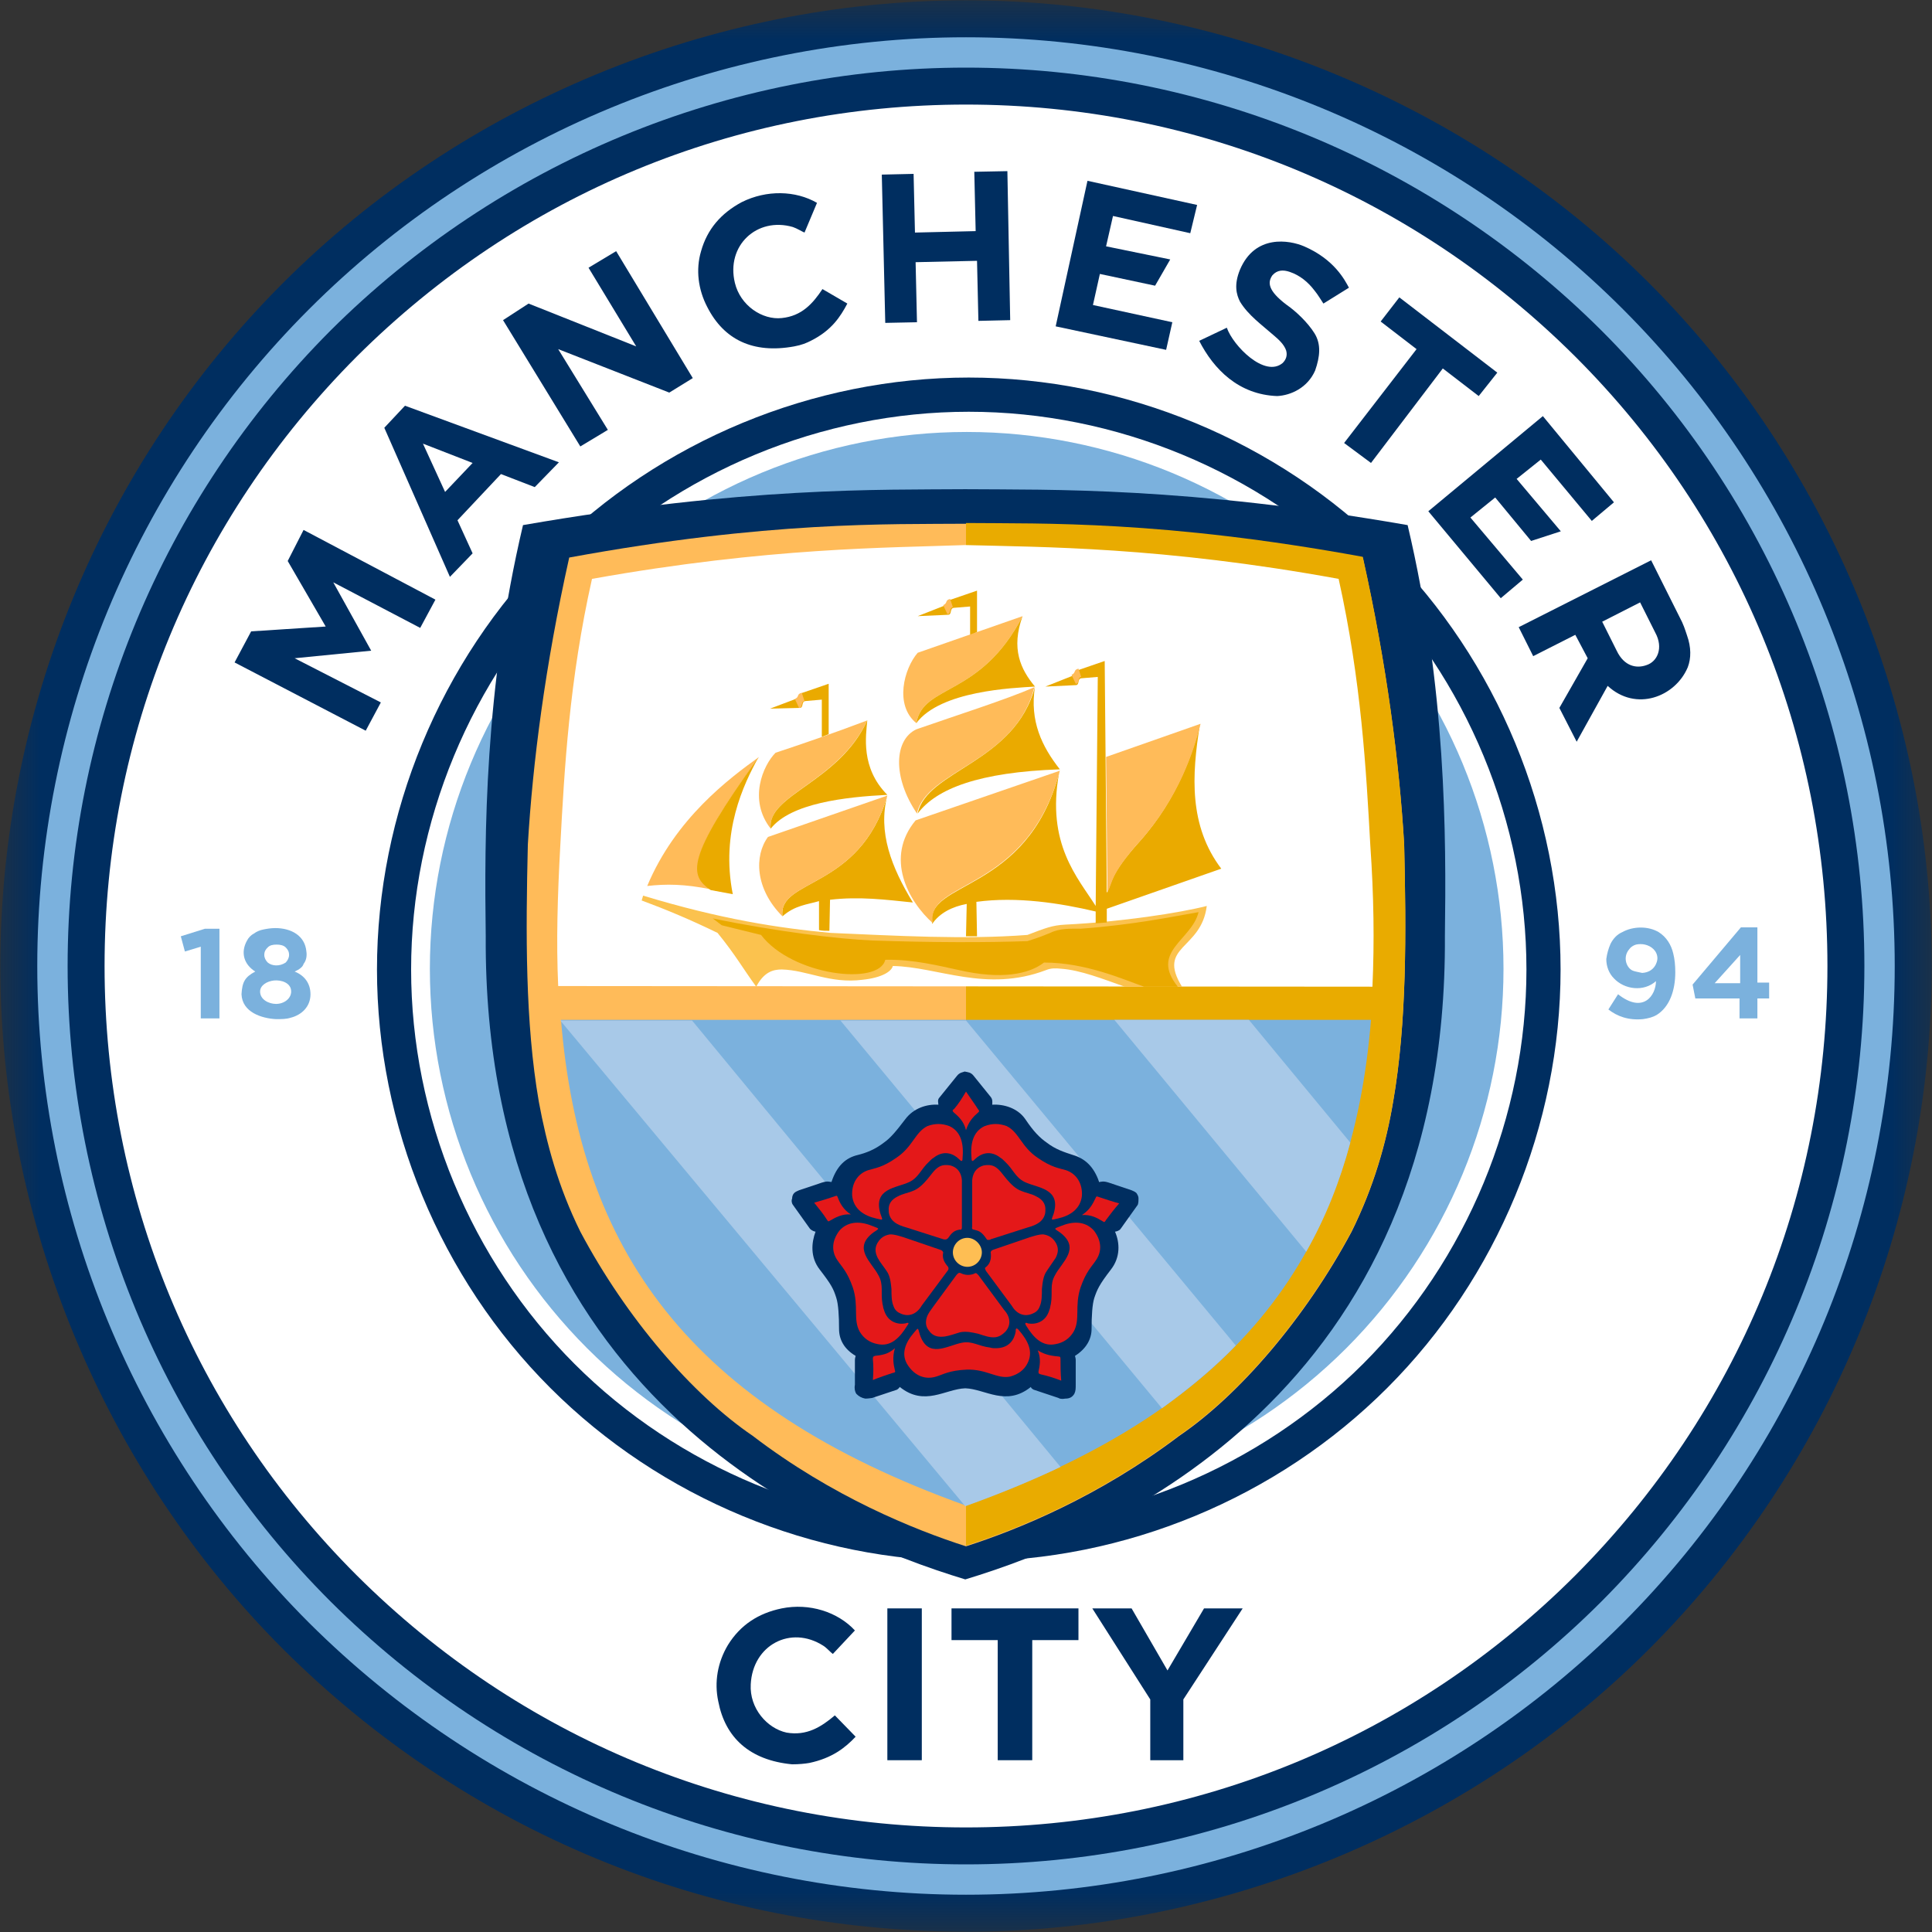 <?xml version="1.0" encoding="UTF-8"?>
<svg xmlns="http://www.w3.org/2000/svg" width="24" height="24" viewBox="0 0 24 24" fill="none">
  <rect x="0" y="0" width="24" height="24" fill="#333333" stroke="none"/>
  <g clip-path="url(#clip0_413_467)">
    <path d="M23.349 12C23.349 15.009 22.149 17.897 20.023 20.023C17.897 22.149 15.009 23.349 12 23.349C8.991 23.349 6.103 22.149 3.977 20.023C1.851 17.897 0.651 15.009 0.651 12C0.651 8.991 1.851 6.103 3.977 3.977C6.103 1.851 8.991 0.651 12 0.651C15.009 0.651 17.897 1.851 20.023 3.977C22.149 6.103 23.349 8.991 23.349 12Z" fill="white"></path>
    <mask id="mask0_413_467" style="mask-type:luminance" maskUnits="userSpaceOnUse" x="0" y="0" width="24" height="24">
      <path d="M24 0H0V24H24V0Z" fill="white"></path>
    </mask>
    <g mask="url(#mask0_413_467)">
      <path d="M12 23.54C8.965 23.54 5.991 22.307 3.842 20.158C1.693 18.009 0.46 15.036 0.46 12C0.46 8.964 1.693 5.991 3.842 3.842C5.991 1.693 8.965 0.46 12 0.46C15.035 0.46 18.009 1.693 20.158 3.842C22.307 5.991 23.54 8.964 23.54 12C23.54 15.036 22.307 18.009 20.158 20.158C18.009 22.307 15.036 23.54 12 23.54ZM12 0.843C9.065 0.843 6.19 2.034 4.113 4.113C2.035 6.19 0.843 9.065 0.843 12C0.843 14.935 2.034 17.81 4.113 19.887C6.19 21.965 9.065 23.157 12 23.157C14.935 23.157 17.81 21.966 19.887 19.887C21.965 17.81 23.157 14.935 23.157 12C23.157 9.065 21.966 6.19 19.887 4.113C17.81 2.035 14.935 0.843 12 0.843Z" fill="#FF0000"></path>
    </g>
    <path d="M12 0.463C8.94 0.463 6 1.68 3.84 3.84C1.671 6.009 0.463 8.94 0.463 12C0.463 15.06 1.68 18 3.84 20.16C6.009 22.32 8.94 23.537 12 23.537C15.06 23.537 18 22.32 20.16 20.16C22.329 17.991 23.537 15.06 23.537 12C23.537 8.94 22.32 6 20.16 3.84C18 1.68 15.06 0.463 12 0.463ZM12 0.84C14.957 0.84 17.794 2.014 19.894 4.106C21.986 6.197 23.16 9.034 23.16 12C23.16 14.966 21.986 17.794 19.894 19.894C17.803 21.986 14.966 23.16 12 23.16C9.034 23.16 6.206 21.986 4.106 19.894C2.014 17.803 0.84 14.966 0.84 12C0.84 9.034 2.014 6.206 4.106 4.106C6.206 2.014 9.043 0.84 12 0.84Z" fill="#002E60"></path>
    <mask id="mask1_413_467" style="mask-type:luminance" maskUnits="userSpaceOnUse" x="0" y="0" width="24" height="24">
      <path d="M24 0H0V24H24V0Z" fill="white"></path>
    </mask>
    <g mask="url(#mask1_413_467)">
      <path d="M12 23.996C8.802 23.996 5.789 22.749 3.516 20.485C1.284 18.253 0.004 15.16 0.004 12C0.004 8.84 1.251 5.78 3.516 3.515C5.747 1.284 8.84 0.004 12 0.004C15.16 0.004 18.253 1.284 20.485 3.516C22.717 5.748 23.997 8.84 23.997 12.001C23.997 15.162 22.749 18.221 20.485 20.486C18.253 22.718 15.16 23.997 12 23.997V23.996ZM12 1.299C9.146 1.299 6.458 2.411 4.43 4.431C2.411 6.457 1.299 9.146 1.299 12C1.299 14.854 2.411 17.551 4.431 19.569C6.458 21.589 9.147 22.701 12 22.701C14.853 22.701 17.551 21.589 19.57 19.569C21.589 17.542 22.701 14.853 22.701 12C22.701 9.147 21.59 6.449 19.57 4.431C17.543 2.411 14.854 1.299 12 1.299V1.299Z" fill="#002E60"></path>
    </g>
    <path d="M12 0.463C8.94 0.463 6 1.68 3.84 3.84C1.671 6.009 0.463 8.94 0.463 12C0.463 15.06 1.68 18 3.84 20.16C6.009 22.32 8.94 23.537 12 23.537C15.06 23.537 18 22.32 20.16 20.16C22.329 17.991 23.537 15.06 23.537 12C23.537 8.94 22.32 6 20.16 3.84C18 1.68 15.06 0.463 12 0.463ZM12 0.84C14.957 0.84 17.794 2.014 19.894 4.106C21.986 6.197 23.16 9.034 23.16 12C23.16 14.966 21.986 17.794 19.894 19.894C17.803 21.986 14.966 23.16 12 23.16C9.034 23.16 6.206 21.986 4.106 19.894C2.014 17.803 0.84 14.966 0.84 12C0.84 9.034 2.014 6.206 4.106 4.106C6.206 2.014 9.043 0.84 12 0.84Z" fill="#7BB1DD"></path>
    <path d="M12.034 19.395C10.099 19.395 8.205 18.61 6.836 17.241C5.467 15.873 4.683 13.978 4.683 12.043C4.683 10.107 5.468 8.213 6.836 6.844C8.205 5.475 10.1 4.69 12.034 4.69C13.969 4.69 15.864 5.475 17.233 6.844C18.602 8.213 19.386 10.107 19.386 12.043C19.386 13.978 18.601 15.873 17.233 17.241C15.865 18.61 13.969 19.395 12.034 19.395ZM12.034 5.115C10.211 5.115 8.426 5.855 7.136 7.144C5.847 8.434 5.107 10.22 5.107 12.043C5.107 13.866 5.847 15.652 7.136 16.942C8.425 18.232 10.211 18.97 12.034 18.97C13.857 18.97 15.643 18.231 16.933 16.942C18.223 15.652 18.962 13.867 18.962 12.043C18.962 10.219 18.222 8.434 16.933 7.144C15.643 5.854 13.857 5.115 12.034 5.115Z" fill="#002E60"></path>
    <path d="M18.677 12.034C18.677 13.8 17.974 15.497 16.723 16.749C15.471 18 13.774 18.703 12.009 18.703C10.243 18.703 8.546 18 7.294 16.749C6.043 15.497 5.34 13.8 5.34 12.034C5.34 10.269 6.043 8.571 7.294 7.32C8.546 6.069 10.243 5.366 12.009 5.366C13.774 5.366 15.471 6.069 16.723 7.32C17.974 8.571 18.677 10.269 18.677 12.034Z" fill="#7BB1DD"></path>
    <path fill-rule="evenodd" clip-rule="evenodd" d="M6.497 6.523C6.017 8.554 6.017 10.38 6.034 11.631C6 17.314 10.209 19.08 11.991 19.62C13.774 19.08 17.983 17.314 17.949 11.631C17.966 10.38 17.966 8.554 17.486 6.523C14.726 6.043 13.046 6.086 11.991 6.077C10.937 6.086 9.266 6.043 6.497 6.523Z" fill="#002E60"></path>
    <path fill-rule="evenodd" clip-rule="evenodd" d="M7.071 6.926C6.771 8.271 6.617 9.48 6.557 10.492C6.531 11.589 6.523 12.703 6.694 13.689C6.789 14.203 6.934 14.743 7.209 15.3C7.783 16.38 8.606 17.331 9.351 17.837C10.337 18.591 11.357 19.003 12 19.209C12.643 19.003 13.654 18.591 14.649 17.837C15.394 17.331 16.217 16.372 16.791 15.3C17.066 14.743 17.22 14.203 17.306 13.689C17.477 12.703 17.469 11.589 17.443 10.492C17.383 9.48 17.229 8.271 16.929 6.926C14.451 6.471 12.951 6.514 12 6.506C11.049 6.514 9.549 6.471 7.071 6.926Z" fill="#FFBB59"></path>
    <path d="M10.346 20.546C10.32 20.529 10.269 20.469 10.226 20.443C9.823 20.186 9.351 20.434 9.326 20.923C9.309 21.223 9.531 21.471 9.771 21.523C10.02 21.566 10.2 21.454 10.371 21.309L10.629 21.574C10.5 21.711 10.337 21.84 10.054 21.9C10.003 21.909 9.926 21.917 9.84 21.917C9.309 21.866 9.009 21.583 8.923 21.137C8.871 20.897 8.914 20.649 9.043 20.434C9.197 20.186 9.42 20.04 9.711 19.98C10.054 19.911 10.406 20.023 10.62 20.254L10.346 20.546Z" fill="#002E60"></path>
    <path d="M11.451 19.98H11.023V21.866H11.451V19.98Z" fill="#002E60"></path>
    <path d="M13.397 20.374H12.823V21.866H12.394V20.374H11.82V19.98H13.397V20.374Z" fill="#002E60"></path>
    <path d="M15.437 19.98L14.7 21.111V21.866H14.289V21.111L13.569 19.98H14.057L14.503 20.751L14.957 19.98H15.437Z" fill="#002E60"></path>
    <path fill-rule="evenodd" clip-rule="evenodd" d="M4.731 8.726L4.543 9.077L2.914 8.229L3.12 7.843L4.046 7.783L3.574 6.969L3.771 6.583L5.409 7.449L5.22 7.8L4.14 7.234L4.611 8.083L3.66 8.177L4.731 8.726Z" fill="#002E60"></path>
    <path d="M6.943 5.743L6.643 6.051L6.223 5.889L5.683 6.463L5.871 6.874L5.589 7.166L4.774 5.314L5.031 5.04L6.943 5.743ZM5.871 5.751L5.254 5.511L5.529 6.111L5.871 5.751Z" fill="#002E60"></path>
    <path fill-rule="evenodd" clip-rule="evenodd" d="M7.209 5.546L6.249 3.977L6.566 3.771L7.903 4.303L7.311 3.326L7.654 3.12L8.606 4.697L8.314 4.877L6.934 4.337L7.551 5.34L7.209 5.546Z" fill="#002E60"></path>
    <path d="M9.994 2.889C9.969 2.88 9.9 2.837 9.849 2.82C9.403 2.691 9.017 3.051 9.129 3.514C9.197 3.797 9.471 3.977 9.711 3.951C9.96 3.926 10.097 3.771 10.217 3.591L10.526 3.771C10.44 3.934 10.329 4.106 10.071 4.234C10.02 4.26 9.96 4.286 9.866 4.303C9.351 4.397 8.991 4.217 8.786 3.814C8.674 3.6 8.64 3.351 8.709 3.12C8.786 2.846 8.957 2.649 9.214 2.511C9.523 2.357 9.883 2.366 10.149 2.52L9.994 2.889Z" fill="#002E60"></path>
    <path d="M18.369 4.92L17.923 4.577L17.031 5.751L16.697 5.503L17.597 4.337L17.151 3.994L17.383 3.694L18.6 4.629L18.369 4.92Z" fill="#002E60"></path>
    <path fill-rule="evenodd" clip-rule="evenodd" d="M10.954 2.169L10.997 4.011L11.391 4.003L11.374 3.257L12.137 3.24L12.154 3.986L12.549 3.977L12.514 2.126L12.103 2.134L12.12 2.871L11.366 2.889L11.349 2.16L10.954 2.169Z" fill="#002E60"></path>
    <path fill-rule="evenodd" clip-rule="evenodd" d="M13.509 2.246L14.871 2.546L14.786 2.897L13.826 2.683L13.74 3.06L14.537 3.223L14.349 3.549L13.663 3.403L13.577 3.789L14.563 4.003L14.486 4.346L13.114 4.054L13.509 2.246Z" fill="#002E60"></path>
    <path fill-rule="evenodd" clip-rule="evenodd" d="M15.986 3.789C15.746 3.609 15.746 3.506 15.806 3.42C15.866 3.351 15.943 3.351 16.02 3.377C16.149 3.42 16.251 3.506 16.329 3.609C16.371 3.66 16.406 3.72 16.44 3.771L16.757 3.574C16.706 3.48 16.577 3.223 16.2 3.06C16.02 2.983 15.591 2.906 15.403 3.351C15.326 3.54 15.36 3.66 15.403 3.746C15.506 3.917 15.677 4.037 15.823 4.166C15.883 4.217 15.951 4.277 15.977 4.354C15.994 4.414 15.977 4.466 15.934 4.509C15.711 4.697 15.317 4.294 15.24 4.071L14.897 4.234C15.077 4.586 15.386 4.903 15.866 4.92C16.037 4.911 16.243 4.817 16.337 4.603C16.397 4.431 16.414 4.277 16.329 4.14C16.243 4.003 16.097 3.866 15.986 3.789Z" fill="#002E60"></path>
    <path fill-rule="evenodd" clip-rule="evenodd" d="M19.166 5.169L20.049 6.24L19.774 6.471L19.14 5.709L18.84 5.949L19.389 6.6L19.02 6.72L18.574 6.18L18.266 6.429L18.917 7.2L18.643 7.431L17.743 6.351L19.166 5.169Z" fill="#002E60"></path>
    <path d="M20.563 7.86L20.374 7.483L19.903 7.723L20.083 8.083C20.177 8.28 20.331 8.306 20.451 8.263C20.589 8.22 20.666 8.049 20.563 7.86ZM19.586 9.214L19.371 8.794L19.723 8.177L19.569 7.886L19.046 8.151L18.866 7.791L20.511 6.96L20.863 7.663C20.914 7.757 20.931 7.817 20.957 7.894C21.009 8.04 21.009 8.177 20.966 8.289C20.811 8.657 20.323 8.846 19.971 8.52L19.586 9.214Z" fill="#002E60"></path>
    <path d="M20.571 12.188C20.417 12.326 20.177 12.291 20.049 12.154C19.989 12.094 19.954 12.008 19.954 11.914C19.963 11.846 19.98 11.786 20.006 11.726C20.04 11.657 20.091 11.606 20.151 11.58C20.289 11.503 20.477 11.503 20.606 11.58C20.7 11.64 20.76 11.734 20.786 11.846C20.803 11.914 20.811 11.991 20.811 12.077C20.811 12.3 20.743 12.506 20.58 12.608C20.537 12.634 20.477 12.651 20.409 12.66C20.229 12.677 20.091 12.626 19.98 12.54L20.1 12.351C20.417 12.6 20.571 12.36 20.571 12.188ZM20.589 11.906C20.589 11.811 20.511 11.751 20.434 11.734C20.4 11.726 20.357 11.726 20.323 11.734C20.289 11.743 20.254 11.768 20.237 11.794C20.151 11.897 20.211 12.034 20.289 12.06C20.314 12.069 20.357 12.077 20.4 12.086C20.554 12.077 20.589 11.948 20.589 11.906Z" fill="#7BB1DD"></path>
    <path d="M21.977 12.403H21.831V12.651H21.609V12.403H21.06L21.026 12.231L21.626 11.52H21.831V12.206H21.977V12.403ZM21.617 12.214V11.863L21.3 12.214H21.617Z" fill="#7BB1DD"></path>
    <path d="M2.297 11.82L2.246 11.631L2.546 11.537H2.726V12.651H2.494V11.76L2.297 11.82Z" fill="#7BB1DD"></path>
    <path d="M3.66 12.069C3.789 12.12 3.857 12.223 3.857 12.351C3.857 12.506 3.746 12.609 3.609 12.643C3.557 12.66 3.497 12.66 3.429 12.66C3.249 12.651 3.009 12.574 3 12.351C3.009 12.197 3.043 12.137 3.171 12.069C3.034 11.983 2.983 11.837 3.069 11.683C3.086 11.649 3.12 11.614 3.154 11.597C3.189 11.571 3.231 11.554 3.274 11.546C3.317 11.537 3.369 11.529 3.42 11.529C3.617 11.529 3.789 11.623 3.806 11.82C3.814 11.871 3.806 11.931 3.771 11.974C3.763 12.009 3.72 12.043 3.66 12.069ZM3.549 11.957C3.574 11.931 3.591 11.897 3.591 11.863C3.591 11.82 3.574 11.794 3.549 11.769C3.523 11.743 3.48 11.734 3.437 11.734C3.386 11.734 3.351 11.743 3.326 11.769C3.3 11.794 3.283 11.82 3.283 11.863C3.283 11.897 3.3 11.931 3.326 11.957C3.377 12 3.471 12.009 3.549 11.957ZM3.617 12.317C3.617 12.206 3.489 12.171 3.403 12.18C3.317 12.189 3.231 12.24 3.231 12.317C3.231 12.42 3.343 12.471 3.429 12.471C3.531 12.471 3.617 12.403 3.617 12.317Z" fill="#7BB1DD"></path>
    <path fill-rule="evenodd" clip-rule="evenodd" d="M12 19.2C12.643 18.994 13.654 18.583 14.649 17.829C15.394 17.323 16.217 16.363 16.791 15.291C17.066 14.734 17.22 14.194 17.306 13.68C17.477 12.694 17.469 11.58 17.443 10.483C17.383 9.471 17.229 8.263 16.929 6.917C14.451 6.463 12.951 6.506 12 6.497" fill="#E9AB00"></path>
    <path fill-rule="evenodd" clip-rule="evenodd" d="M17.031 12.669C16.8 15.506 15.471 17.469 12 18.703C8.529 17.46 7.2 15.506 6.969 12.669H17.031Z" fill="#7BB1DD"></path>
    <path fill-rule="evenodd" clip-rule="evenodd" d="M6.934 12.249C6.909 11.7 6.926 11.126 6.96 10.509C7.011 9.557 7.071 8.451 7.354 7.191C9.557 6.797 11.049 6.806 11.991 6.771C12.934 6.797 14.426 6.789 16.629 7.191C16.911 8.46 16.971 9.566 17.023 10.509C17.066 11.126 17.074 11.7 17.049 12.257L6.934 12.249Z" fill="white"></path>
    <path fill-rule="evenodd" clip-rule="evenodd" d="M15.351 16.714C15.086 16.989 14.777 17.246 14.434 17.494L10.44 12.677H12L15.351 16.714ZM16.774 14.194C16.646 14.674 16.466 15.129 16.226 15.549L13.843 12.669H15.514L16.774 14.194ZM13.174 18.223C12.814 18.394 12.42 18.557 11.991 18.711L6.96 12.677H8.597L13.174 18.223Z" fill="#A8C9E8"></path>
    <path fill-rule="evenodd" clip-rule="evenodd" d="M13.234 11.486C13.937 11.451 14.657 11.34 14.991 11.254C14.923 11.803 14.366 11.743 14.683 12.257H13.971C13.706 12.163 13.423 12.051 13.183 12.034C13.114 12.026 13.054 12.026 12.994 12.051C12.249 12.334 11.649 12.009 11.091 12C11.074 12.069 10.954 12.146 10.714 12.171C10.311 12.223 10.029 12.051 9.711 12.043C9.6 12.043 9.489 12.077 9.394 12.257C9.231 12.034 9.137 11.863 8.914 11.589C8.58 11.426 8.271 11.297 7.971 11.186L7.989 11.126C8.949 11.417 9.669 11.529 10.32 11.589C11.117 11.623 11.983 11.674 12.763 11.614C12.986 11.529 13.071 11.494 13.234 11.486Z" fill="#FBC24E"></path>
    <path fill-rule="evenodd" clip-rule="evenodd" d="M14.889 11.331C14.803 11.683 14.28 11.82 14.631 12.257H14.211C13.946 12.163 13.483 11.957 12.969 11.957C12.78 12.103 12.437 12.171 11.914 12.051C11.674 12 11.34 11.914 10.997 11.923C10.92 12.249 9.84 12.12 9.454 11.614L8.966 11.494L8.854 11.409C9.634 11.571 10.423 11.666 10.834 11.683C11.571 11.709 12.266 11.709 12.763 11.691C12.926 11.64 12.96 11.623 13.046 11.589C13.166 11.529 13.303 11.537 13.423 11.537C14.1 11.486 14.537 11.391 14.889 11.331Z" fill="#EAAA00"></path>
    <path fill-rule="evenodd" clip-rule="evenodd" d="M11.58 11.477C11.674 11.34 11.829 11.263 12.009 11.229L12 11.631H12.137L12.129 11.203C12.634 11.134 13.174 11.22 13.611 11.323V11.469C13.663 11.469 13.706 11.46 13.749 11.46V11.289L15.171 10.791C14.769 10.26 14.803 9.634 14.906 9C14.829 9.317 14.64 9.909 14.16 10.449C13.774 10.877 13.817 10.971 13.749 11.091L13.723 8.211L13.397 8.323C13.329 8.34 13.371 8.374 13.311 8.4L12.986 8.529L13.363 8.511C13.414 8.511 13.38 8.434 13.431 8.426L13.637 8.409L13.611 11.254C13.389 10.903 12.994 10.483 13.157 9.6C12.763 11.1 11.486 10.937 11.58 11.477ZM11.023 9.883C10.68 11.057 9.66 10.911 9.72 11.383C9.874 11.246 10.029 11.237 10.174 11.194V11.554C10.217 11.563 10.26 11.563 10.303 11.563L10.311 11.177C10.68 11.134 11.006 11.177 11.34 11.211C11.074 10.774 10.903 10.337 11.023 9.883Z" fill="#EAAA00"></path>
    <path fill-rule="evenodd" clip-rule="evenodd" d="M14.914 8.991C14.837 9.309 14.649 9.9 14.169 10.44C13.783 10.869 13.826 10.963 13.757 11.083L13.74 9.403L14.914 8.991ZM11.374 10.191L13.166 9.574C12.763 11.1 11.486 10.929 11.589 11.469C11.28 11.194 10.989 10.654 11.374 10.191ZM9.54 10.397L11.023 9.883C10.68 11.057 9.66 10.912 9.72 11.383C9.377 11.04 9.369 10.629 9.54 10.397Z" fill="#FFBB59"></path>
    <path fill-rule="evenodd" clip-rule="evenodd" d="M12.137 7.851V7.337L11.811 7.449C11.743 7.466 11.786 7.5 11.726 7.526L11.4 7.654L11.777 7.637C11.829 7.637 11.794 7.56 11.846 7.551L12.051 7.534V7.894L12.137 7.851Z" fill="#EAAA00"></path>
    <path fill-rule="evenodd" clip-rule="evenodd" d="M10.294 9.12V8.494L9.969 8.606C9.9 8.623 9.943 8.657 9.883 8.683L9.566 8.803L9.934 8.794C9.986 8.794 9.951 8.717 10.003 8.709L10.209 8.691V9.154L10.294 9.12Z" fill="#EAAA00"></path>
    <path fill-rule="evenodd" clip-rule="evenodd" d="M11.769 7.629C11.82 7.629 11.786 7.551 11.837 7.543L11.803 7.44C11.734 7.457 11.777 7.491 11.717 7.517L11.769 7.629Z" fill="#FFBB59"></path>
    <path fill-rule="evenodd" clip-rule="evenodd" d="M12.703 7.654C12.18 8.666 11.469 8.494 11.383 8.983C11.109 8.76 11.229 8.306 11.4 8.109L12.703 7.654Z" fill="#FFBB59"></path>
    <path fill-rule="evenodd" clip-rule="evenodd" d="M12.857 8.529C12.677 8.314 12.557 8.057 12.703 7.654C12.18 8.666 11.469 8.494 11.383 8.983C11.683 8.58 12.583 8.546 12.857 8.529Z" fill="#EAAA00"></path>
    <path fill-rule="evenodd" clip-rule="evenodd" d="M11.391 10.106C11.083 9.651 11.109 9.189 11.383 9.06C11.871 8.889 12.497 8.691 12.849 8.537C12.609 9.48 11.503 9.566 11.391 10.106Z" fill="#FFBB59"></path>
    <path fill-rule="evenodd" clip-rule="evenodd" d="M12.857 8.529C12.609 9.48 11.511 9.566 11.4 10.106C11.631 9.797 12.163 9.591 13.166 9.557C12.943 9.274 12.789 8.957 12.857 8.529Z" fill="#EAAA00"></path>
    <path fill-rule="evenodd" clip-rule="evenodd" d="M10.774 8.949C10.346 9.111 9.969 9.24 9.634 9.351C9.48 9.506 9.291 9.934 9.574 10.294C9.523 9.874 10.414 9.72 10.774 8.949Z" fill="#FFBB59"></path>
    <path fill-rule="evenodd" clip-rule="evenodd" d="M9.574 10.294C9.523 9.874 10.423 9.72 10.774 8.949C10.757 9.137 10.689 9.54 11.023 9.874C10.5 9.9 9.823 9.977 9.574 10.294Z" fill="#EAAA00"></path>
    <path fill-rule="evenodd" clip-rule="evenodd" d="M9.926 8.794C9.977 8.794 9.943 8.717 9.994 8.709L9.96 8.606C9.891 8.623 9.934 8.657 9.874 8.683L9.926 8.794Z" fill="#FFBB59"></path>
    <path fill-rule="evenodd" clip-rule="evenodd" d="M9.429 9.403C9.06 9.669 8.391 10.166 8.04 11.006C8.271 10.98 8.503 10.98 8.837 11.049C8.571 10.868 8.52 10.663 9.429 9.403Z" fill="#FFBB59"></path>
    <path fill-rule="evenodd" clip-rule="evenodd" d="M9.103 11.108L8.829 11.057C8.563 10.877 8.511 10.671 9.42 9.411C9.24 9.737 8.949 10.337 9.103 11.108Z" fill="#EAAA00"></path>
    <path fill-rule="evenodd" clip-rule="evenodd" d="M13.363 8.494C13.414 8.494 13.38 8.417 13.431 8.409L13.397 8.306C13.329 8.323 13.371 8.357 13.311 8.383L13.363 8.494Z" fill="#FFBB59"></path>
    <path fill-rule="evenodd" clip-rule="evenodd" d="M12.094 13.363L12.309 13.629C12.334 13.663 12.326 13.697 12.326 13.723C12.471 13.714 12.643 13.766 12.737 13.903C12.84 14.057 12.917 14.134 13.003 14.194C13.114 14.28 13.226 14.314 13.329 14.348C13.474 14.391 13.586 14.486 13.654 14.683C13.68 14.683 13.697 14.666 13.774 14.691L14.057 14.786C14.074 14.794 14.1 14.803 14.117 14.82C14.134 14.846 14.143 14.863 14.143 14.889C14.143 14.914 14.143 14.94 14.134 14.966L13.92 15.266C13.903 15.291 13.86 15.3 13.851 15.3C13.911 15.437 13.92 15.617 13.8 15.771C13.654 15.96 13.629 16.02 13.594 16.123C13.569 16.2 13.56 16.346 13.56 16.509C13.56 16.637 13.491 16.757 13.354 16.843C13.354 16.851 13.363 16.869 13.363 16.894V17.203C13.363 17.246 13.363 17.28 13.346 17.314C13.32 17.357 13.286 17.374 13.234 17.374C13.191 17.383 13.157 17.374 13.149 17.366L12.84 17.263C12.806 17.246 12.806 17.229 12.806 17.229C12.497 17.477 12.24 17.254 11.991 17.246C11.743 17.254 11.486 17.477 11.177 17.229C11.177 17.229 11.169 17.246 11.143 17.263L10.834 17.366C10.826 17.366 10.791 17.374 10.749 17.374C10.706 17.366 10.671 17.349 10.637 17.314C10.62 17.288 10.611 17.246 10.62 17.203V16.894C10.62 16.869 10.629 16.851 10.629 16.843C10.483 16.757 10.423 16.637 10.423 16.509C10.423 16.346 10.414 16.2 10.389 16.123C10.354 16.011 10.329 15.96 10.183 15.771C10.063 15.617 10.08 15.437 10.131 15.3C10.123 15.3 10.089 15.291 10.063 15.266L9.849 14.966C9.831 14.94 9.831 14.906 9.84 14.889C9.84 14.863 9.849 14.837 9.866 14.82C9.883 14.803 9.909 14.794 9.926 14.786L10.209 14.691C10.286 14.666 10.303 14.683 10.329 14.683C10.397 14.477 10.509 14.383 10.654 14.348C10.757 14.323 10.869 14.28 10.98 14.194C11.066 14.134 11.134 14.049 11.246 13.903C11.349 13.766 11.511 13.714 11.657 13.723C11.657 13.697 11.64 13.663 11.674 13.629L11.889 13.363C11.923 13.32 11.966 13.32 11.983 13.311C12.026 13.32 12.06 13.32 12.094 13.363Z" fill="#002E60"></path>
    <path fill-rule="evenodd" clip-rule="evenodd" d="M11.914 14.4C11.846 14.332 11.726 14.28 11.597 14.383C11.58 14.392 11.563 14.409 11.546 14.426C11.434 14.529 11.417 14.623 11.297 14.683C11.134 14.76 10.843 14.76 10.937 15.077C10.971 15.171 10.971 15.154 10.886 15.137C10.731 15.103 10.603 15.017 10.586 14.854C10.577 14.7 10.654 14.58 10.783 14.537C10.869 14.511 10.963 14.503 11.134 14.383C11.34 14.246 11.366 14.066 11.52 13.989C11.614 13.954 11.7 13.954 11.794 13.989C11.94 14.057 11.974 14.211 11.957 14.392C11.957 14.443 11.931 14.417 11.914 14.4Z" fill="#E41819"></path>
    <path fill-rule="evenodd" clip-rule="evenodd" d="M11.949 15.24V14.709C11.957 14.589 11.906 14.503 11.803 14.477C11.76 14.469 11.709 14.469 11.666 14.494C11.606 14.529 11.571 14.589 11.52 14.649C11.469 14.709 11.409 14.769 11.34 14.794C11.28 14.82 11.211 14.829 11.151 14.863C11.083 14.897 11.031 14.949 11.04 15.043C11.04 15.094 11.066 15.146 11.109 15.18C11.151 15.214 11.203 15.232 11.263 15.249L11.717 15.394C11.751 15.403 11.769 15.394 11.786 15.369C11.837 15.291 11.88 15.283 11.923 15.274C11.949 15.283 11.949 15.257 11.949 15.24Z" fill="#E41819"></path>
    <path fill-rule="evenodd" clip-rule="evenodd" d="M12.111 14.4C12.18 14.332 12.3 14.28 12.429 14.383C12.446 14.392 12.463 14.409 12.48 14.426C12.591 14.529 12.609 14.623 12.729 14.683C12.891 14.76 13.183 14.76 13.089 15.077C13.054 15.171 13.054 15.154 13.14 15.137C13.294 15.103 13.423 15.017 13.44 14.854C13.449 14.7 13.371 14.58 13.243 14.537C13.157 14.511 13.063 14.503 12.891 14.383C12.686 14.246 12.66 14.066 12.506 13.989C12.411 13.954 12.326 13.954 12.231 13.989C12.086 14.057 12.051 14.211 12.069 14.392C12.069 14.443 12.094 14.417 12.111 14.4Z" fill="#E41819"></path>
    <path fill-rule="evenodd" clip-rule="evenodd" d="M12.077 15.24V14.709C12.069 14.589 12.12 14.503 12.223 14.477C12.266 14.469 12.317 14.469 12.36 14.494C12.42 14.529 12.454 14.589 12.506 14.649C12.557 14.709 12.617 14.769 12.686 14.794C12.746 14.82 12.814 14.829 12.874 14.863C12.943 14.897 12.994 14.949 12.986 15.043C12.986 15.094 12.96 15.146 12.917 15.18C12.874 15.214 12.823 15.232 12.763 15.249L12.309 15.394C12.3 15.403 12.283 15.403 12.274 15.403C12.266 15.403 12.266 15.403 12.257 15.394C12.189 15.291 12.154 15.291 12.094 15.274C12.077 15.274 12.069 15.257 12.077 15.24Z" fill="#E41819"></path>
    <path fill-rule="evenodd" clip-rule="evenodd" d="M12.771 16.44C12.866 16.457 12.994 16.423 13.037 16.269C13.046 16.252 13.046 16.226 13.054 16.2C13.08 16.054 13.037 15.96 13.106 15.84C13.191 15.677 13.431 15.506 13.166 15.309C13.089 15.257 13.089 15.266 13.174 15.232C13.32 15.171 13.474 15.163 13.586 15.283C13.68 15.403 13.697 15.54 13.611 15.66C13.56 15.737 13.491 15.797 13.423 15.994C13.346 16.226 13.423 16.389 13.337 16.543C13.286 16.629 13.209 16.68 13.114 16.697C12.951 16.732 12.84 16.62 12.746 16.466C12.72 16.423 12.754 16.431 12.771 16.44Z" fill="#E41819"></path>
    <path fill-rule="evenodd" clip-rule="evenodd" d="M12.249 15.789L12.566 16.217C12.626 16.32 12.72 16.363 12.823 16.32C12.866 16.303 12.9 16.277 12.917 16.226C12.943 16.166 12.943 16.088 12.943 16.011C12.951 15.934 12.96 15.848 13.003 15.789C13.037 15.737 13.08 15.677 13.114 15.626C13.149 15.557 13.157 15.489 13.097 15.411C13.063 15.368 13.02 15.343 12.96 15.334C12.9 15.334 12.857 15.351 12.797 15.368L12.343 15.523C12.317 15.531 12.3 15.549 12.309 15.574C12.317 15.677 12.274 15.72 12.24 15.746C12.231 15.754 12.24 15.771 12.249 15.789Z" fill="#E41819"></path>
    <path fill-rule="evenodd" clip-rule="evenodd" d="M11.246 16.44C11.151 16.457 11.023 16.423 10.98 16.269C10.971 16.252 10.971 16.226 10.963 16.2C10.937 16.054 10.98 15.96 10.911 15.84C10.826 15.677 10.586 15.506 10.851 15.309C10.929 15.257 10.929 15.266 10.843 15.232C10.697 15.171 10.543 15.163 10.431 15.283C10.337 15.403 10.32 15.54 10.406 15.66C10.457 15.737 10.526 15.797 10.594 15.994C10.671 16.226 10.594 16.389 10.68 16.543C10.731 16.629 10.809 16.68 10.903 16.697C11.066 16.732 11.177 16.62 11.271 16.466C11.306 16.423 11.271 16.431 11.246 16.44Z" fill="#E41819"></path>
    <path fill-rule="evenodd" clip-rule="evenodd" d="M11.769 15.789L11.451 16.217C11.391 16.32 11.297 16.363 11.194 16.32C11.151 16.303 11.117 16.277 11.1 16.226C11.074 16.166 11.074 16.088 11.074 16.011C11.066 15.934 11.057 15.848 11.014 15.789C10.98 15.737 10.929 15.677 10.903 15.626C10.869 15.557 10.86 15.489 10.92 15.411C10.954 15.368 10.997 15.343 11.057 15.334C11.117 15.334 11.16 15.351 11.22 15.368L11.674 15.523C11.7 15.531 11.709 15.54 11.717 15.557C11.7 15.634 11.734 15.686 11.777 15.737C11.786 15.754 11.786 15.771 11.769 15.789Z" fill="#E41819"></path>
    <path fill-rule="evenodd" clip-rule="evenodd" d="M12.617 16.543C12.6 16.637 12.54 16.748 12.369 16.748C12.343 16.748 12.326 16.748 12.3 16.74C12.154 16.723 12.077 16.654 11.949 16.68C11.769 16.714 11.529 16.886 11.426 16.577C11.4 16.483 11.409 16.491 11.349 16.56C11.246 16.68 11.186 16.826 11.28 16.963C11.366 17.091 11.494 17.143 11.631 17.1C11.717 17.074 11.794 17.023 12.009 17.014C12.257 17.006 12.386 17.134 12.549 17.1C12.643 17.074 12.72 17.023 12.763 16.937C12.84 16.791 12.771 16.654 12.651 16.517C12.617 16.483 12.617 16.517 12.617 16.543Z" fill="#E41819"></path>
    <path fill-rule="evenodd" clip-rule="evenodd" d="M12.154 15.84L12.471 16.269C12.549 16.354 12.566 16.457 12.489 16.543C12.454 16.577 12.42 16.603 12.369 16.611C12.3 16.62 12.231 16.594 12.154 16.569C12.077 16.551 12 16.534 11.923 16.551C11.863 16.569 11.794 16.594 11.734 16.603C11.657 16.611 11.589 16.603 11.537 16.526C11.503 16.483 11.494 16.431 11.511 16.371C11.529 16.311 11.563 16.277 11.597 16.226L11.88 15.84C11.897 15.823 11.906 15.806 11.931 15.814C12.017 15.857 12.086 15.831 12.12 15.814C12.129 15.814 12.146 15.831 12.154 15.84Z" fill="#E41819"></path>
    <path d="M12.197 15.557C12.197 15.652 12.12 15.737 12.017 15.737C11.923 15.737 11.837 15.66 11.837 15.557C11.837 15.463 11.914 15.377 12.017 15.377C12.111 15.377 12.197 15.463 12.197 15.557Z" fill="#FEBE53"></path>
    <path fill-rule="evenodd" clip-rule="evenodd" d="M11.846 13.817C11.829 13.8 11.829 13.791 11.854 13.774C11.906 13.714 11.949 13.646 12 13.56C12.051 13.637 12.103 13.706 12.146 13.774C12.163 13.8 12.171 13.8 12.154 13.817C12.094 13.869 12.034 13.929 12 14.04C11.974 13.929 11.906 13.869 11.846 13.817Z" fill="#E41819"></path>
    <path fill-rule="evenodd" clip-rule="evenodd" d="M13.611 14.88C13.62 14.854 13.629 14.863 13.654 14.871C13.731 14.897 13.809 14.923 13.903 14.949C13.843 15.017 13.791 15.086 13.74 15.154C13.723 15.18 13.723 15.189 13.697 15.171C13.629 15.129 13.551 15.086 13.44 15.094C13.543 15.026 13.577 14.949 13.611 14.88Z" fill="#E41819"></path>
    <path fill-rule="evenodd" clip-rule="evenodd" d="M10.311 15.163C10.286 15.18 10.286 15.171 10.269 15.146C10.226 15.077 10.174 15.017 10.114 14.94C10.209 14.914 10.286 14.889 10.363 14.863C10.389 14.854 10.397 14.846 10.406 14.871C10.431 14.94 10.474 15.026 10.569 15.086C10.457 15.077 10.371 15.129 10.311 15.163Z" fill="#E41819"></path>
    <path fill-rule="evenodd" clip-rule="evenodd" d="M13.149 16.851C13.174 16.851 13.174 16.86 13.174 16.894C13.174 16.971 13.174 17.057 13.183 17.151C13.097 17.117 13.011 17.091 12.934 17.074C12.909 17.066 12.9 17.066 12.9 17.04C12.917 16.963 12.934 16.877 12.891 16.774C12.986 16.834 13.071 16.843 13.149 16.851Z" fill="#E41819"></path>
    <path fill-rule="evenodd" clip-rule="evenodd" d="M11.117 17.023C11.126 17.049 11.117 17.049 11.083 17.057C11.006 17.083 10.929 17.108 10.843 17.143C10.851 17.049 10.851 16.963 10.843 16.886C10.843 16.86 10.843 16.851 10.869 16.843C10.946 16.834 11.031 16.826 11.117 16.748C11.083 16.86 11.1 16.954 11.117 17.023Z" fill="#E41819"></path>
  </g>
  <defs>
    <clipPath id="clip0_413_467">
      <rect width="24" height="24" fill="white"></rect>
    </clipPath>
  </defs>
</svg>
